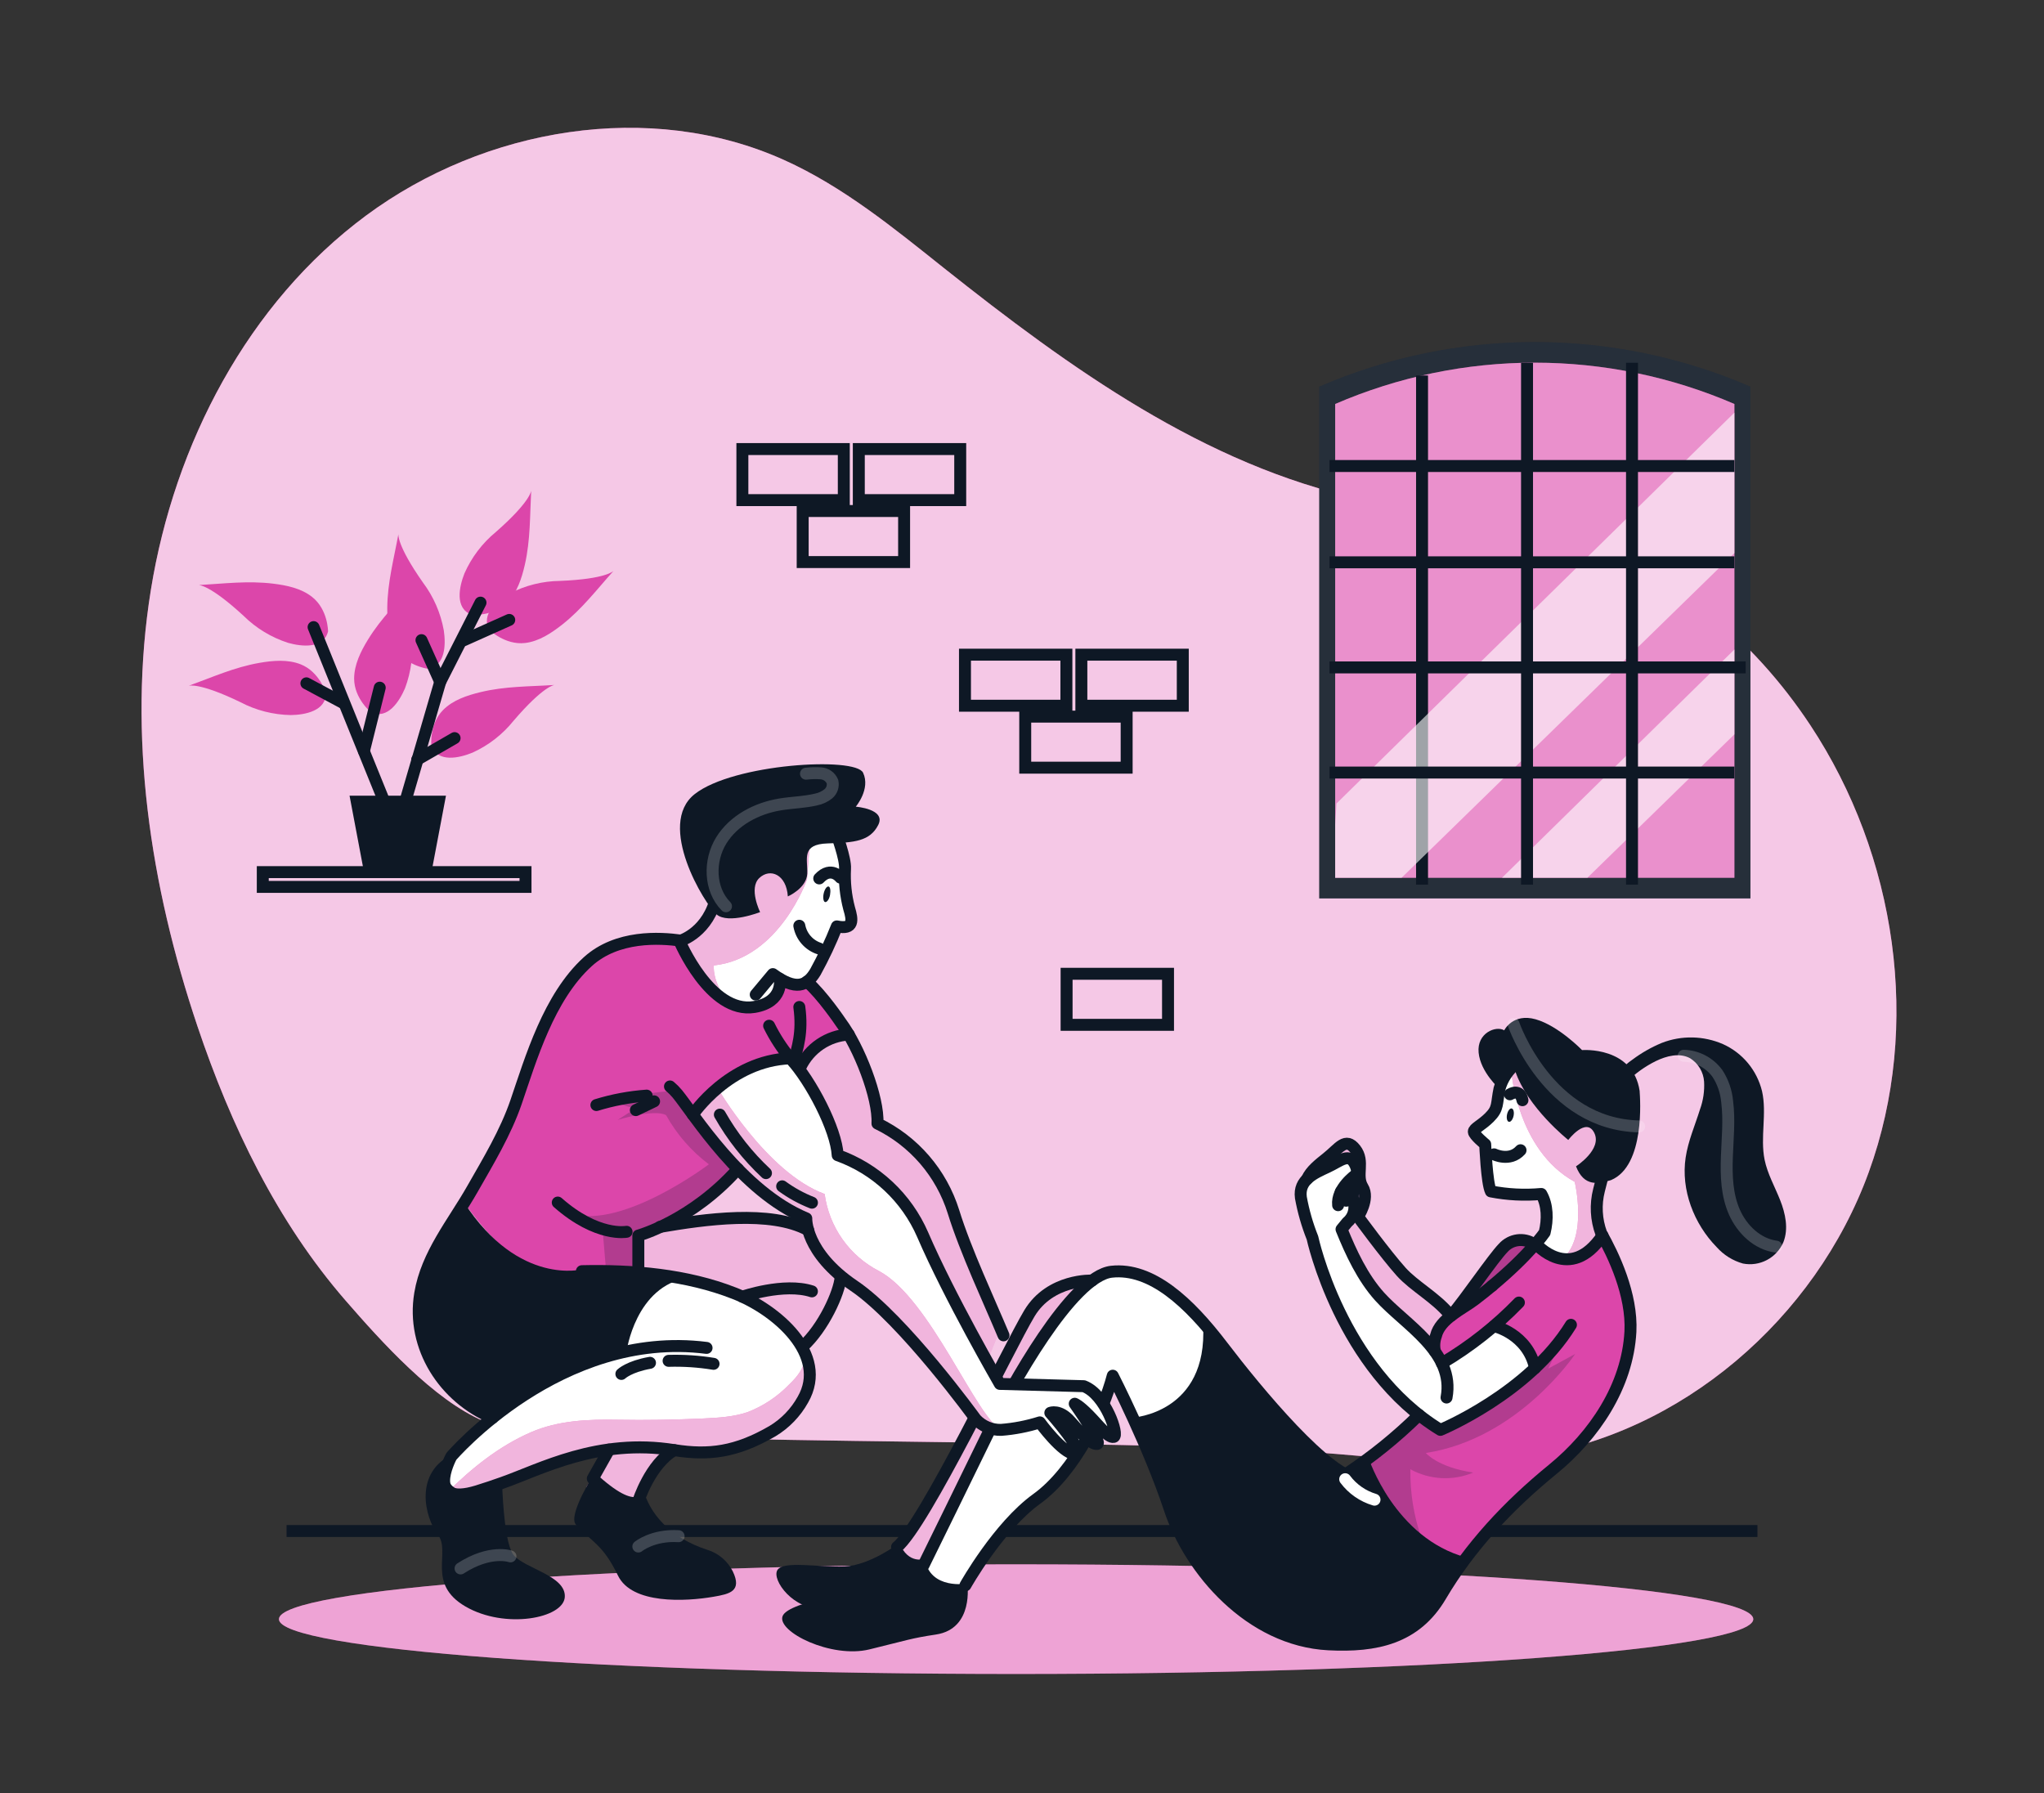 <svg width="171" height="150" viewBox="0 0 171 150" fill="none" xmlns="http://www.w3.org/2000/svg">
<rect x="0" y="0" width="171" height="150" fill="#333333" stroke="none"/>
<path d="M28.926 108.819C23.174 102.205 19.306 94.146 16.508 85.822C12.575 74.115 10.653 61.531 12.623 49.341C14.593 37.15 20.722 25.364 30.633 18.027C40.544 10.691 54.378 8.32 65.613 13.393C70.52 15.606 74.748 19.062 78.951 22.412C89.481 30.776 100.777 38.928 113.91 41.771C119.724 43.031 125.764 43.213 131.437 44.991C139.69 47.57 146.697 53.461 151.462 60.685C158.644 71.56 160.791 85.819 156.338 98.067C151.886 110.316 140.637 120.043 127.751 121.859C122.46 122.606 117.084 122.085 111.759 121.633C94.266 120.143 45.773 121.14 40.472 118.893C36.29 117.135 31.874 112.21 28.926 108.819Z" fill="#DC46AA"/>
<path opacity="0.7" d="M28.926 108.819C23.174 102.205 19.306 94.146 16.508 85.822C12.575 74.115 10.653 61.531 12.623 49.341C14.593 37.15 20.722 25.364 30.633 18.027C40.544 10.691 54.378 8.32 65.613 13.393C70.52 15.606 74.748 19.062 78.951 22.412C89.481 30.776 100.777 38.928 113.91 41.771C119.724 43.031 125.764 43.213 131.437 44.991C139.69 47.57 146.697 53.461 151.462 60.685C158.644 71.56 160.791 85.819 156.338 98.067C151.886 110.316 140.637 120.043 127.751 121.859C122.46 122.606 117.084 122.085 111.759 121.633C94.266 120.143 45.773 121.14 40.472 118.893C36.29 117.135 31.874 112.21 28.926 108.819Z" fill="white"/>
<path d="M23.974 128.083H147.026" stroke="#0E1825" stroke-miterlimit="10"/>
<path d="M146.441 32.348V75.163H110.363V32.348C116.059 29.885 122.198 28.615 128.402 28.615C134.606 28.615 140.745 29.885 146.441 32.348Z" fill="#0E1825"/>
<path opacity="0.1" d="M146.441 32.348V75.163H110.363V32.348C116.059 29.885 122.198 28.615 128.402 28.615C134.606 28.615 140.745 29.885 146.441 32.348Z" fill="white"/>
<path d="M145.1 33.797V73.433H111.701V33.797C116.974 31.517 122.657 30.341 128.4 30.341C134.144 30.341 139.827 31.517 145.1 33.797Z" fill="#DC46AA"/>
<path opacity="0.4" d="M145.1 33.797V73.433H111.701V33.797C116.974 31.517 122.657 30.341 128.4 30.341C134.144 30.341 139.827 31.517 145.1 33.797Z" fill="white"/>
<path d="M118.968 31.413V74.009" stroke="#0E1825" stroke-miterlimit="10"/>
<g opacity="0.6">
<path d="M145.1 54.335V61.435L132.802 73.433H125.658L145.1 54.335Z" fill="white"/>
<path d="M145.1 34.52V46.268L117.258 73.433H111.701V68.994L111.81 67.22L145.1 34.52Z" fill="white"/>
</g>
<path d="M127.751 30.348V74.009" stroke="#0E1825" stroke-miterlimit="10"/>
<path d="M136.533 30.348V74.009" stroke="#0E1825" stroke-miterlimit="10"/>
<path d="M111.225 38.986H145.1" stroke="#0E1825" stroke-miterlimit="10"/>
<path d="M111.225 47.042H145.1" stroke="#0E1825" stroke-miterlimit="10"/>
<path d="M111.225 55.835H146.041" stroke="#0E1825" stroke-miterlimit="10"/>
<path d="M111.225 64.631H145.1" stroke="#0E1825" stroke-miterlimit="10"/>
<path d="M27.261 57.952C27.261 57.952 26.724 56.205 25.164 55.581C24.073 55.146 22.825 55.259 21.7 55.455C19.6 55.821 17.774 56.653 15.783 57.373C15.783 57.373 16.631 57.058 20.113 58.743C21.415 59.428 22.859 59.797 24.33 59.822C25.513 59.808 27.316 59.472 27.261 57.952Z" fill="#DC46AA"/>
<path d="M27.445 52.824C27.445 52.824 27.445 51.002 26.122 49.95C25.209 49.217 23.974 48.964 22.842 48.827C20.725 48.57 18.738 48.827 16.625 48.947C16.625 48.947 17.531 48.892 20.387 51.529C21.435 52.562 22.71 53.334 24.111 53.783C25.24 54.098 27.066 54.3 27.445 52.824Z" fill="#DC46AA"/>
<path d="M31.05 59.602C31.05 59.602 29.631 58.462 29.627 56.773C29.627 55.602 30.188 54.482 30.787 53.506C31.902 51.687 33.348 50.293 34.744 48.71C34.744 48.71 34.142 49.395 34.432 53.256C34.59 54.721 34.401 56.203 33.882 57.582C33.42 58.66 32.446 60.216 31.05 59.602Z" fill="#DC46AA"/>
<path d="M36.088 62.408C36.088 62.408 35.886 60.596 37.073 59.394C37.894 58.565 39.087 58.171 40.199 57.904C42.251 57.404 44.279 57.441 46.385 57.304C46.385 57.304 45.483 57.356 42.965 60.298C42.043 61.447 40.863 62.363 39.522 62.969C38.427 63.415 36.638 63.826 36.088 62.408Z" fill="#DC46AA"/>
<path d="M35.756 55.941C35.756 55.941 33.95 55.691 33.082 54.249C32.48 53.245 32.398 51.988 32.398 50.844C32.422 48.71 32.948 46.768 33.331 44.679C33.331 44.679 33.16 45.566 35.383 48.734C36.269 49.912 36.866 51.281 37.127 52.732C37.305 53.92 37.278 55.749 35.756 55.941Z" fill="#DC46AA"/>
<path d="M40.951 52.701C40.951 52.701 42.251 53.985 43.923 53.793C45.086 53.66 46.132 52.961 47.032 52.255C48.704 50.937 49.918 49.33 51.331 47.758C51.331 47.758 50.732 48.443 46.861 48.597C45.388 48.613 43.94 48.975 42.634 49.656C41.611 50.228 40.181 51.382 40.951 52.701Z" fill="#DC46AA"/>
<path d="M39.45 51.427C39.45 51.427 41.262 51.608 42.442 50.399C43.27 49.567 43.649 48.368 43.906 47.251C44.381 45.172 44.327 43.162 44.439 41.048C44.439 41.048 44.398 41.953 41.481 44.508C40.345 45.444 39.445 46.633 38.851 47.981C38.417 49.091 38.027 50.889 39.45 51.427Z" fill="#DC46AA"/>
<path d="M32.976 69.104L29.846 61.387L26.235 52.464" stroke="#0E1825" stroke-linecap="round" stroke-linejoin="round"/>
<path d="M33.697 67.775L36.827 57.047L40.199 50.416" stroke="#0E1825" stroke-linecap="round" stroke-linejoin="round"/>
<path d="M34.901 63.555L38.03 61.75" stroke="#0E1825" stroke-linecap="round" stroke-linejoin="round"/>
<path d="M36.827 57.047L35.26 53.554" stroke="#0E1825" stroke-linecap="round" stroke-linejoin="round"/>
<path d="M38.783 53.571L42.603 51.862" stroke="#0E1825" stroke-linecap="round" stroke-linejoin="round"/>
<path d="M30.445 62.833L31.768 57.53" stroke="#0E1825" stroke-linecap="round" stroke-linejoin="round"/>
<path d="M28.69 58.801L25.633 57.167" stroke="#0E1825" stroke-linecap="round" stroke-linejoin="round"/>
<path d="M36.098 72.961H30.452L29.244 66.569H37.309L36.098 72.961Z" fill="#0E1825"/>
<path d="M43.964 72.961H21.984V74.197H43.964V72.961Z" stroke="#0E1825" stroke-miterlimit="10"/>
<path d="M85.007 140.043C119.069 140.043 146.68 137.99 146.68 135.457C146.68 132.924 119.069 130.871 85.007 130.871C50.947 130.871 23.335 132.924 23.335 135.457C23.335 137.99 50.947 140.043 85.007 140.043Z" fill="#DC46AA"/>
<path opacity="0.5" d="M85.007 140.043C119.069 140.043 146.68 137.99 146.68 135.457C146.68 132.924 119.069 130.871 85.007 130.871C50.947 130.871 23.335 132.924 23.335 135.457C23.335 137.99 50.947 140.043 85.007 140.043Z" fill="white"/>
<path d="M89.214 54.77H80.729V59.041H89.214V54.77Z" stroke="#0E1825" stroke-miterlimit="10"/>
<path d="M97.716 81.466H89.231V85.737H97.716V81.466Z" stroke="#0E1825" stroke-miterlimit="10"/>
<path d="M98.951 54.77H90.466V59.041H98.951V54.77Z" stroke="#0E1825" stroke-miterlimit="10"/>
<path d="M94.255 59.952H85.77V64.223H94.255V59.952Z" stroke="#0E1825" stroke-miterlimit="10"/>
<path d="M70.592 37.568H62.107V41.84H70.592V37.568Z" stroke="#0E1825" stroke-miterlimit="10"/>
<path d="M80.332 37.568H71.847V41.84H80.332V37.568Z" stroke="#0E1825" stroke-miterlimit="10"/>
<path d="M75.637 42.751H67.152V47.022H75.637V42.751Z" stroke="#0E1825" stroke-miterlimit="10"/>
<path d="M94.905 118.876C94.594 118.876 93.092 115.091 93.092 115.091C93.092 115.091 91.071 120.732 89.495 122.561C87.918 124.39 84.604 127.206 83.68 128.415C82.757 129.624 79.843 133.988 79.843 133.988L73.756 130.035C73.756 130.035 75.158 130.446 78.342 124.555C81.526 118.663 85.182 110.614 86.444 109.422C86.444 109.422 88.971 106.631 91.266 107.23C91.266 107.23 92.463 105.634 95.541 106.737C98.619 107.84 101.735 112.125 101.735 112.125C101.735 112.125 103.068 118.773 94.905 118.876Z" fill="white"/>
<path d="M119.98 112.727C119.98 112.727 120.1 110.734 121.28 110.158C120.588 109.215 119.769 108.372 118.845 107.655C117.344 106.6 114.768 103.452 113.609 101.787C113.609 101.787 114.293 100.808 114.194 100.164C114 99.334 113.857 98.493 113.766 97.646C113.677 96.369 113.099 95.481 112.634 95.68C112.169 95.879 110.08 97.509 109.577 98.239C109.577 98.239 108.469 99.129 108.951 100.839C109.433 102.548 110.114 104.853 110.435 105.774C110.757 106.696 111.991 110.706 113.554 112.717C115.117 114.728 118.79 118.934 120.504 119.622C120.504 119.622 126.318 116.475 128.421 114.45C128.421 114.45 128.062 111.902 125.001 110.943L120.64 114.049L119.98 112.727Z" fill="white"/>
<path d="M74.792 129.401C74.792 129.401 73.947 132.2 77.528 130.429L81.912 121.475L86.293 113.361C86.293 113.361 89.813 108.374 91.256 107.227C91.256 107.227 87.915 107.079 85.661 110.48L80.435 120.701C80.435 120.701 76.28 128.884 74.727 129.607" fill="#DC46AA"/>
<path opacity="0.6" d="M74.792 129.401C74.792 129.401 73.947 132.2 77.528 130.429L81.912 121.475L86.293 113.361C86.293 113.361 89.813 108.374 91.256 107.227C91.256 107.227 87.915 107.079 85.661 110.48L80.435 120.701C80.435 120.701 76.28 128.884 74.727 129.607" fill="white"/>
<path d="M134.574 104.462C134.488 104.188 133.387 102.75 133.571 101.164C133.756 99.578 134.939 95.598 134.939 95.598L126.978 89.213C126.978 89.213 125.353 89.556 125.182 92.875C124.514 93.442 123.881 94.049 123.288 94.694C123.326 94.896 123.417 95.085 123.552 95.242C123.686 95.398 123.859 95.516 124.054 95.584C124.054 95.584 124.327 99.236 124.714 99.695C124.714 99.695 127.706 100.061 128.934 99.91C128.934 99.91 129.905 100.89 129.108 103.445L128.082 104.507C128.082 104.507 130.394 106.798 131.67 106.13C132.946 105.463 134.574 104.462 134.574 104.462Z" fill="white"/>
<path d="M126.424 89.515C126.424 89.515 126.882 96.201 131.742 98.873C131.742 98.873 132.846 103.476 130.743 105.291C130.743 105.291 131.284 106.829 132.672 106.319C134.061 105.809 134.409 104.038 134.409 104.038C134.409 104.038 132.792 100.914 134.194 98.294C135.596 95.673 134.625 92.128 134.625 92.128L130.47 89.881C130.47 89.881 128.366 87.371 126.424 89.515Z" fill="#DC46AA"/>
<path opacity="0.6" d="M126.424 89.515C126.424 89.515 126.882 96.201 131.742 98.873C131.742 98.873 132.846 103.476 130.743 105.291C130.743 105.291 131.284 106.829 132.672 106.319C134.061 105.809 134.409 104.038 134.409 104.038C134.409 104.038 132.792 100.914 134.194 98.294C135.596 95.673 134.625 92.128 134.625 92.128L130.47 89.881C130.47 89.881 128.366 87.371 126.424 89.515Z" fill="white"/>
<path d="M109.519 98.328C109.519 98.328 112.33 96.9 112.812 96.903C113.537 97.215 113.599 98.122 113.387 99.037C113.093 100.225 113.599 100.791 113.267 101.411C112.966 101.916 112.623 102.395 112.241 102.842L113.917 106.357C113.917 106.357 115.192 108.754 117.06 110.032C118.305 110.955 119.381 112.087 120.24 113.378C120.043 112.8 120.039 112.174 120.229 111.593C120.418 111.012 120.791 110.509 121.29 110.159C120.237 108.962 119.059 107.88 117.778 106.932C115.863 105.562 113.619 101.794 113.619 101.794C113.883 101.417 114.05 100.981 114.107 100.525C114.164 100.068 114.108 99.604 113.944 99.174C113.523 97.886 114.095 96.17 113.014 95.786C111.933 95.403 110.079 97.725 109.519 98.328Z" fill="#DC46AA"/>
<path opacity="0.6" d="M109.519 98.328C109.519 98.328 112.33 96.9 112.812 96.903C113.537 97.215 113.599 98.122 113.387 99.037C113.093 100.225 113.599 100.791 113.267 101.411C112.966 101.916 112.623 102.395 112.241 102.842L113.917 106.357C113.917 106.357 115.192 108.754 117.06 110.032C118.305 110.955 119.381 112.087 120.24 113.378C120.043 112.8 120.039 112.174 120.229 111.593C120.418 111.012 120.791 110.509 121.29 110.159C120.237 108.962 119.059 107.88 117.778 106.932C115.863 105.562 113.619 101.794 113.619 101.794C113.883 101.417 114.05 100.981 114.107 100.525C114.164 100.068 114.108 99.604 113.944 99.174C113.523 97.886 114.095 96.17 113.014 95.786C111.933 95.403 110.079 97.725 109.519 98.328Z" fill="white"/>
<path d="M113.965 122.232C113.965 122.232 117.675 119.876 118.708 118.365C119.264 118.841 119.865 119.26 120.504 119.615C120.504 119.615 125.668 116.968 128.421 114.443C128.421 114.443 127.094 111.217 125.001 110.936L120.64 114.043L120.042 113.049C120.042 113.049 120.114 111.32 120.976 110.433C121.837 109.545 124.122 106.487 124.122 106.487C124.122 106.487 126.386 102.887 127.884 103.856C127.884 103.856 129.495 105.055 131.003 105.35C132.188 105.103 133.257 104.466 134.04 103.541C134.04 103.541 135.271 105.288 136.171 108.833C137.07 112.378 135.124 117.012 133.722 118.807C132.32 120.602 130.213 122.397 127.908 124.647C125.603 126.897 122.415 130.669 122.415 130.669C122.415 130.669 115.777 128.089 113.965 122.232Z" fill="#DC46AA"/>
<path opacity="0.2" d="M130.849 111.693L129.526 114.495L131.776 113.275C131.776 113.275 127.06 120.366 119.286 121.554C119.286 121.554 120.24 122.739 123.25 123.195C122.409 123.547 121.499 123.705 120.588 123.657C119.678 123.609 118.79 123.356 117.99 122.917C117.963 124.878 118.277 126.829 118.917 128.682C118.917 128.682 115.463 125.195 114.491 121.975C114.491 121.975 117.751 119.852 118.705 118.365C119.281 118.813 119.881 119.23 120.5 119.615C120.5 119.615 128.66 115.642 130.849 111.693Z" fill="#0E1825"/>
<path opacity="0.2" d="M121.954 109.669C121.954 109.669 126.944 106.069 128.267 104.291C128.156 104.125 128.01 103.985 127.84 103.881C127.67 103.776 127.48 103.709 127.281 103.684C127.083 103.66 126.882 103.678 126.692 103.738C126.501 103.797 126.326 103.897 126.177 104.031C124.905 104.98 122.176 109.217 121.954 109.669Z" fill="#0E1825"/>
<path d="M126.321 91.549C126.321 91.549 127.159 91.005 127.368 92.043" stroke="#0E1825" stroke-linecap="round" stroke-linejoin="round"/>
<path d="M124.991 96.571C124.991 96.571 126.304 97.228 127.207 96.228" stroke="#0E1825" stroke-linecap="round" stroke-linejoin="round"/>
<path d="M126.625 93.351C126.56 93.659 126.383 93.885 126.232 93.851C126.082 93.817 126.013 93.543 126.078 93.235C126.143 92.926 126.318 92.7 126.468 92.734C126.619 92.769 126.69 93.043 126.625 93.351Z" fill="#0E1825"/>
<path d="M134.772 98.729C133.719 99.04 132.525 99.318 131.848 97.574C131.848 97.574 134.057 96.16 133.377 94.779C132.696 93.399 131.201 95.368 131.201 95.368C131.201 95.368 127.781 92.663 126.755 89.583C126.755 89.583 126.16 89.583 125.456 91.104C125.456 91.104 123.859 89.707 123.701 88.059C123.544 86.412 125.158 85.781 125.842 86.196C125.842 86.196 126.557 84.733 128.472 85.274C130.387 85.816 132.354 87.85 132.354 87.85C132.354 87.85 136.612 87.508 137.173 91.275C137.173 91.275 137.173 91.303 137.173 91.32C137.21 91.854 137.648 97.533 134.772 98.729Z" fill="#0E1825"/>
<path d="M80.767 132.628C80.767 132.628 83.527 127.706 86.741 125.39C89.956 123.075 92.319 118.071 93.092 115.091C93.092 115.091 96.133 121.033 97.85 126.209C99.566 131.384 104.59 137.224 111.14 137.563C115.093 137.766 118.428 137.07 120.521 133.522C122.966 129.381 126.195 125.949 129.902 122.924C133.359 120.102 136.154 115.985 136.4 111.409C136.561 108.305 134.977 104.983 133.961 103.188C133.533 102.032 133.466 100.773 133.77 99.578L134.201 97.896" stroke="#0E1825" stroke-linecap="round" stroke-linejoin="round"/>
<path d="M77.261 130.949C77.261 130.949 81.232 122.873 82.86 119.509C84.488 116.146 89.659 106.754 92.993 106.391C96.328 106.028 99.471 108.946 102.265 112.614C105.059 116.283 111.273 123.852 113.893 123.743" stroke="#0E1825" stroke-linecap="round" stroke-linejoin="round"/>
<path d="M91.362 107.131C91.362 107.131 87.867 106.97 86.122 109.871C84.378 112.772 77.319 127.579 75.045 129.425" stroke="#0E1825" stroke-linecap="round" stroke-linejoin="round"/>
<path d="M139.02 87.251C140.676 86.605 142.52 86.642 144.15 87.354C144.955 87.717 145.667 88.259 146.232 88.939C146.796 89.62 147.199 90.42 147.409 91.279C147.836 93.149 147.245 95.136 147.624 97.019C147.867 98.205 148.479 99.273 148.924 100.397C149.368 101.52 149.645 102.794 149.194 103.928C148.918 104.567 148.431 105.091 147.816 105.414C147.201 105.738 146.493 105.841 145.812 105.706C144.965 105.469 144.204 104.993 143.619 104.336C141.701 102.38 140.617 99.54 141.02 96.841C141.229 95.451 141.803 94.149 142.221 92.81C142.491 92.066 142.608 91.275 142.563 90.484C142.536 90.089 142.416 89.706 142.213 89.367C142.009 89.028 141.728 88.741 141.393 88.532C140.511 88.049 139.409 88.337 138.507 88.778C137.623 89.218 136.814 89.796 136.113 90.491C135.36 89.58 135.733 89.241 136.578 88.641C137.331 88.079 138.152 87.612 139.02 87.251Z" fill="#0E1825"/>
<path d="M124.83 107.566C127.983 104.945 129.225 103.113 129.225 103.113C129.491 102.027 129.478 100.818 128.944 99.886C127.534 100.015 126.113 99.942 124.724 99.671C124.382 98.986 124.252 95.732 124.252 95.732C124.252 95.732 123.305 94.954 123.298 94.68C123.291 94.406 123.93 94.153 124.601 93.488C125.381 92.714 125.179 92.365 125.446 91.091C125.683 90.242 126.185 89.492 126.879 88.95" stroke="#0E1825" stroke-linecap="round" stroke-linejoin="round"/>
<path d="M120.042 113.049C119.95 112.615 119.982 112.164 120.134 111.748C120.476 110.333 122.313 109.535 123.363 108.737C123.893 108.333 124.389 107.939 124.833 107.566" stroke="#0E1825" stroke-linecap="round" stroke-linejoin="round"/>
<path d="M112.559 123.349C114.769 121.896 116.831 120.229 118.715 118.372" stroke="#0E1825" stroke-linecap="round" stroke-linejoin="round"/>
<path d="M94.775 118.595C94.775 118.595 101.061 118.232 100.651 110.844C100.651 110.844 102.237 112.71 104.071 114.913C105.904 117.115 108.715 120.735 112.152 123.113L114.495 121.982C114.495 121.982 116.68 128.699 122.679 130.299C122.679 130.299 120.709 132.915 119.601 134.806C118.493 136.697 114.659 137.772 112.518 137.646C110.377 137.519 106.906 137.611 102.042 133.076C97.179 128.542 97.832 123.513 94.775 118.595Z" fill="#0E1825"/>
<path d="M77.364 130.408C77.364 130.408 76.136 132.032 74.361 132.546C72.586 133.059 65.944 133.916 65.469 135.21C64.994 136.505 69.528 138.769 72.733 137.988C75.938 137.207 76.232 137.053 78.294 136.745C81.512 136.262 80.924 132.48 80.924 132.48C80.924 132.48 77.805 133.042 77.364 130.408Z" fill="#0E1825"/>
<path d="M77.364 130.408C77.364 130.408 75.996 130.926 75.24 129.086C75.24 129.086 72.795 130.96 70.644 131.049C68.492 131.138 65.513 130.535 65.031 131.361C64.549 132.186 66.399 134.734 68.814 134.556C71.228 134.378 72.884 135.053 74.922 134.313C76.96 133.573 77.364 130.408 77.364 130.408Z" fill="#0E1825"/>
<path d="M120.627 114.05C122.991 112.651 125.157 110.943 127.07 108.97" stroke="#0E1825" stroke-linecap="round" stroke-linejoin="round"/>
<path d="M112.538 123.75C113.151 124.57 114.011 125.17 114.991 125.462" stroke="white" stroke-linecap="round" stroke-linejoin="round"/>
<path d="M121.017 116.916C121.738 113.087 117.549 110.84 115.418 108.467C113.992 106.881 113.024 104.802 112.231 102.842L112.703 102.267C112.953 102.062 113.138 101.788 113.235 101.478C113.331 101.169 113.335 100.838 113.246 100.527C112.904 99.499 113.91 98.629 113.4 97.489C112.891 96.348 112.169 97.115 111.064 97.629C109.96 98.143 108.626 98.698 108.831 100.188C109.04 101.34 109.364 102.468 109.799 103.555C109.799 103.555 112.149 114.515 120.504 119.622C120.504 119.622 127.891 116.581 131.424 110.833" stroke="#0E1825" stroke-linecap="round" stroke-linejoin="round"/>
<path d="M109.351 98.636C109.659 97.934 110.377 97.386 111.01 96.879C112.036 96.067 112.566 95.091 113.383 96.136C114.201 97.18 113.383 98.324 113.995 99.311C114.608 100.297 113.609 101.787 113.609 101.787C113.609 101.787 115.931 104.959 117.224 106.398C118.294 107.59 120.107 108.552 121.249 109.939" stroke="#0E1825" stroke-linecap="round" stroke-linejoin="round"/>
<path d="M128.277 104.048C127.886 103.798 127.418 103.695 126.958 103.758C126.498 103.821 126.074 104.045 125.764 104.39C124.881 105.302 122.604 108.679 121.413 110.066" stroke="#0E1825" stroke-linecap="round" stroke-linejoin="round"/>
<path d="M128.421 114.45C127.799 111.577 125.001 110.943 125.001 110.943" stroke="#0E1825" stroke-linecap="round" stroke-linejoin="round"/>
<path d="M134.064 103.366C131.328 107.384 128.486 104.051 128.486 104.051" stroke="#0E1825" stroke-linecap="round" stroke-linejoin="round"/>
<path opacity="0.2" d="M140.859 88.323C141.411 88.339 141.951 88.481 142.439 88.737C142.927 88.993 143.351 89.358 143.678 89.803C144.137 90.508 144.417 91.316 144.492 92.156C144.69 93.704 144.522 95.266 144.468 96.821C144.413 98.376 144.468 99.979 145.104 101.414C145.74 102.849 147.022 104.089 148.602 104.295" stroke="white" stroke-linecap="round" stroke-linejoin="round"/>
<path opacity="0.2" d="M126.622 85.672C126.622 85.672 129.495 94.07 137.132 94.235" stroke="white" stroke-linecap="round" stroke-linejoin="round"/>
<path d="M113.424 98.287C113.424 98.287 111.8 99.424 111.947 100.825" stroke="#0E1825" stroke-linecap="round" stroke-linejoin="round"/>
<path d="M112.176 99.695C112.344 99.935 112.493 100.188 112.621 100.452" stroke="#0E1825" stroke-linecap="round" stroke-linejoin="round"/>
<path d="M37.329 121.955C37.329 121.955 36.255 124.164 38.123 124.921C39.99 125.678 42.004 124.072 42.004 124.072C42.004 124.072 47.935 121.818 50.797 121.273L49.59 124.414L52.415 125.589L53.725 125.041C53.725 125.041 54.788 121.975 56.953 121.273C58.787 121.609 60.678 121.443 62.425 120.794C65.476 119.715 67.107 117.475 67.606 116.039C68.106 114.604 67.162 112.854 67.162 112.854C67.162 112.854 69.31 109.956 69.71 108.884C70.11 107.812 70.322 107.076 70.322 107.076C70.971 107.383 71.597 107.736 72.196 108.131C72.648 108.497 76.984 112.868 77.781 113.837C78.578 114.806 80.879 118.393 81.851 118.934C82.822 119.475 84.365 119.766 86.981 118.982C86.981 118.982 89.146 121.756 89.929 121.647C90.712 121.537 87.86 118.184 87.86 118.184C87.86 118.184 89.088 118.396 89.532 118.896C89.977 119.396 91.17 120.852 91.776 120.787C92.381 120.722 89.912 117.437 89.912 117.437C89.912 117.437 91.157 118.536 91.882 119.252C92.255 119.643 92.693 119.967 93.174 120.211C93.129 119.397 92.903 118.603 92.514 117.886C92.125 117.169 91.582 116.548 90.924 116.067L83.646 115.759L82.22 113.224L83.297 110.843L80.76 104.336C80.76 104.336 79.563 96.458 73.407 93.974C73.407 93.974 72.678 87.559 70.329 85.504C67.979 83.449 57.555 92.854 57.555 92.854C57.555 92.854 59.412 95.218 60.209 96.118C61.006 97.019 64.966 100.914 67.439 101.911L67.6 102.897C63.601 101.789 59.39 101.687 55.342 102.599C48.728 104.137 51.539 104.781 51.539 104.781L41.194 118.602C41.194 118.602 38.304 121.064 37.329 121.955Z" fill="white"/>
<path d="M59.693 75.817C59.693 75.817 58.803 78.006 56.83 78.688C56.83 78.688 58.79 83.048 61.044 83.904C63.297 84.761 65.147 83.856 65.343 81.945C65.343 81.945 66.882 82.753 67.911 81.74C68.94 80.726 70.004 77.503 70.004 77.503C70.004 77.503 70.944 77.886 71.225 77.448C71.505 77.009 70.883 75.872 70.794 74.817C70.705 73.762 70.469 69.738 69.682 69.107C68.896 68.477 62.463 72.995 62.463 72.995L59.693 75.817Z" fill="white"/>
<path d="M59.949 90.895C59.949 90.895 64.118 98.109 68.988 99.89C69.173 101.253 69.684 102.552 70.478 103.675C71.271 104.798 72.324 105.712 73.547 106.339C77.819 108.624 81.697 118.632 83.752 119.609C83.752 119.609 82.805 119.951 81.075 117.964C79.344 115.978 76.081 111.114 73.209 109.09C70.336 107.065 68.373 105.322 67.456 101.928C67.456 101.928 61.279 98.92 57.418 92.505L59.949 90.895Z" fill="#DC46AA"/>
<path opacity="0.6" d="M59.949 90.895C59.949 90.895 64.118 98.109 68.988 99.89C69.173 101.253 69.684 102.552 70.478 103.675C71.271 104.798 72.324 105.712 73.547 106.339C77.819 108.624 81.697 118.632 83.752 119.609C83.752 119.609 82.805 119.951 81.075 117.964C79.344 115.978 76.081 111.114 73.209 109.09C70.336 107.065 68.373 105.322 67.456 101.928C67.456 101.928 61.279 98.92 57.418 92.505L59.949 90.895Z" fill="white"/>
<path d="M37.418 124.852C39.47 122.814 41.792 120.951 44.457 119.804C46.721 118.831 49.214 118.732 51.639 118.776C54.063 118.821 56.427 118.776 58.821 118.67C60.086 118.608 61.372 118.543 62.583 118.122C63.889 117.61 65.069 116.82 66.04 115.807C66.724 115.156 67.357 114.358 67.347 113.426C67.347 113.426 68.588 116.707 65.1 119.403C61.611 122.099 58.314 121.4 56.957 121.263C55.599 121.126 50.575 120.948 46.163 122.475C43.563 123.368 41.015 124.404 38.53 125.579L37.418 124.852Z" fill="#DC46AA"/>
<path opacity="0.6" d="M37.418 124.852C39.47 122.814 41.792 120.951 44.457 119.804C46.721 118.831 49.214 118.732 51.639 118.776C54.063 118.821 56.427 118.776 58.821 118.67C60.086 118.608 61.372 118.543 62.583 118.122C63.889 117.61 65.069 116.82 66.04 115.807C66.724 115.156 67.357 114.358 67.347 113.426C67.347 113.426 68.588 116.707 65.1 119.403C61.611 122.099 58.314 121.4 56.957 121.263C55.599 121.126 50.575 120.948 46.163 122.475C43.563 123.368 41.015 124.404 38.53 125.579L37.418 124.852Z" fill="white"/>
<path d="M53.403 103.366L53.526 106.449C53.526 106.449 61.242 107.476 63.475 109.189C64.789 110.196 65.989 111.345 67.052 112.614C67.052 112.614 68.66 111.001 69.19 109.925C69.632 108.913 70.013 107.874 70.329 106.815C70.329 106.815 68.314 104.62 67.613 102.88C67.613 102.88 63.133 100.825 55.746 102.366L53.403 103.366Z" fill="#DC46AA"/>
<path opacity="0.6" d="M53.403 103.366L53.526 106.449C53.526 106.449 61.242 107.476 63.475 109.189C64.789 110.196 65.989 111.345 67.052 112.614C67.052 112.614 68.66 111.001 69.19 109.925C69.632 108.913 70.013 107.874 70.329 106.815C70.329 106.815 68.314 104.62 67.613 102.88C67.613 102.88 63.133 100.825 55.746 102.366L53.403 103.366Z" fill="white"/>
<path d="M51.03 121.273C51.03 121.273 54.621 120.893 56.108 121.273C56.108 121.273 53.506 124.013 53.403 125.914C53.301 127.815 50.483 126.795 50.483 126.795L49.06 124.397L51.03 121.273Z" fill="#DC46AA"/>
<path opacity="0.6" d="M51.03 121.273C51.03 121.273 54.621 120.893 56.108 121.273C56.108 121.273 53.506 124.013 53.403 125.914C53.301 127.815 50.483 126.795 50.483 126.795L49.06 124.397L51.03 121.273Z" fill="white"/>
<path d="M70.921 86.549C70.921 86.549 73.475 91.251 73.407 93.991C73.407 93.991 77.169 95.796 78.961 99.246C80.753 102.695 82.408 109.734 83.571 111.436L82.627 113.792C82.627 113.792 79.491 108.151 78.865 106.85C78.239 105.548 76.167 98.382 70.086 96.629C70.086 96.629 68.94 91.104 66.974 89.58C66.967 89.58 67.822 86.525 70.921 86.549Z" fill="#DC46AA"/>
<path opacity="0.6" d="M71.102 86.747C71.102 86.747 73.653 91.447 73.588 94.187C73.588 94.187 77.35 95.995 79.139 99.444C80.927 102.894 82.511 109.504 83.674 111.203L82.593 113.899C82.593 113.899 79.672 108.346 79.04 107.048C78.407 105.75 76.341 98.581 70.26 96.828C70.26 96.828 69.111 91.303 67.145 89.782C67.145 89.778 68 86.72 71.102 86.747Z" fill="white"/>
<path d="M67.511 73.574C67.511 73.574 65.24 80.171 59.72 80.767C59.72 80.767 59.529 82.068 60.927 83.877C60.927 83.877 58.533 82.507 56.922 78.876C56.922 78.876 59.843 76.68 59.836 75.403C59.829 74.125 63.619 71.635 63.619 71.635L67.822 69.635" fill="#DC46AA"/>
<path opacity="0.6" d="M67.511 73.574C67.511 73.574 65.24 80.171 59.72 80.767C59.72 80.767 59.529 82.068 60.927 83.877C60.927 83.877 58.533 82.507 56.922 78.876C56.922 78.876 59.843 76.68 59.836 75.403C59.829 74.125 63.619 71.635 63.619 71.635L67.822 69.635" fill="white"/>
<path d="M38.841 100.616C38.841 100.616 42.165 94.961 42.777 93.248C43.389 91.536 45.934 83.637 47.986 81.716C50.038 79.794 51.406 78.4 56.83 78.688C56.83 78.688 58.882 83.435 61.41 84.017C64.197 84.418 65.257 83.658 65.343 81.945C65.654 82.205 66.038 82.361 66.442 82.392C66.846 82.423 67.249 82.326 67.596 82.116C67.596 82.116 70.12 85.079 70.921 86.549C70.921 86.549 67.918 87.144 66.895 89.268L66.122 88.645C66.122 88.645 61.334 88.539 58.01 93.176C58.01 93.176 60.777 96.865 61.731 97.793C61.731 97.793 56.126 102.979 53.403 103.366L53.325 106.449C53.325 106.449 46.17 111.148 38.841 100.616Z" fill="#DC46AA"/>
<path opacity="0.2" d="M56.43 91.251C56.43 91.251 52.706 91.508 51.023 92.138L53.136 92.752L51.673 93.69C51.673 93.69 54.751 92.741 55.725 93.296C56.619 94.901 57.837 96.301 59.303 97.406C59.303 97.406 52.121 102.842 47.815 101.537C48.647 102.063 49.517 102.527 50.418 102.924L50.708 106.35L53.403 106.87V103.366C53.403 103.366 59.296 100.777 61.731 97.793C61.731 97.793 57.798 93.601 56.43 91.251Z" fill="#0E1825"/>
<path d="M68.906 74.759C68.831 75.102 68.886 75.444 69.033 75.468C69.18 75.492 69.375 75.235 69.44 74.872C69.505 74.509 69.46 74.187 69.313 74.163C69.166 74.139 68.985 74.399 68.906 74.759Z" fill="#0E1825"/>
<path d="M70.305 73.423C70.305 73.423 69.535 72.42 68.537 73.488" stroke="#0E1825" stroke-linecap="round" stroke-linejoin="round"/>
<path d="M69.956 69.707C69.956 69.707 70.756 71.834 70.695 72.68C70.637 73.795 70.753 74.912 71.037 75.992C71.334 76.975 71.457 77.797 70.011 77.502C69.493 78.813 68.892 80.088 68.212 81.322C67.49 82.507 66.581 82.887 64.655 81.493L63.225 83.206" stroke="#0E1825" stroke-linecap="round" stroke-linejoin="round"/>
<path d="M65.91 74.995C65.91 74.995 67.487 74.31 67.535 73.081C67.583 71.851 66.998 70.628 69.245 70.56C71.492 70.491 72.774 70.375 73.468 69.025C74.163 67.676 71.594 67.487 71.594 67.487C71.594 67.487 72.846 66.011 72.206 64.648C71.567 63.285 61.355 63.881 58.116 66.436C54.877 68.991 58.954 75.663 59.949 76.502C60.944 77.342 63.591 76.307 63.591 76.307C63.591 76.307 62.61 74.317 63.523 73.454C64.436 72.591 65.794 73.163 65.91 74.995Z" fill="#0E1825"/>
<path d="M66.871 77.448C66.951 77.887 67.147 78.296 67.441 78.632C67.734 78.968 68.113 79.218 68.537 79.356" stroke="#0E1825" stroke-linecap="round" stroke-linejoin="round"/>
<path d="M66.403 88.857C66.704 87.665 67.169 86.436 66.871 84.243" stroke="#0E1825" stroke-linecap="round" stroke-linejoin="round"/>
<path d="M53.403 106.339V103.366C53.403 103.366 57.87 102.137 61.731 97.793" stroke="#0E1825" stroke-linecap="round" stroke-linejoin="round"/>
<path d="M56.957 78.688C55.202 78.445 51.628 78.225 49.173 80.455C45.9 83.425 44.402 88.611 43.174 92.197C42.295 94.759 40.845 97.153 39.511 99.492C37.9 102.318 35.705 104.925 35.154 108.223C34.395 112.744 37.206 116.951 41.208 118.619" stroke="#0E1825" stroke-linecap="round" stroke-linejoin="round"/>
<path d="M59.111 112.765C46.854 111.203 37.757 121.845 37.757 121.845C37.623 122.102 35.568 126.082 39.908 124.76C40.671 124.527 41.358 124.287 42.011 124.058C45.216 122.934 50.024 120.29 56.416 121.318C59.306 121.773 61.591 121.489 64.624 119.728C65.688 119.088 66.565 118.18 67.169 117.094C69.344 113.327 64.956 109.559 61.416 108.189C57.432 106.627 52.928 106.247 48.68 106.346" stroke="#0E1825" stroke-linecap="round" stroke-linejoin="round"/>
<path d="M55.934 113.847C57.193 113.81 58.453 113.894 59.696 114.097" stroke="#0E1825" stroke-linecap="round" stroke-linejoin="round"/>
<path d="M51.984 114.943C51.984 114.943 52.623 114.323 54.378 114.012" stroke="#0E1825" stroke-linecap="round" stroke-linejoin="round"/>
<path d="M47.251 133.607C47.138 135.395 42.251 136.32 38.947 134.402C35.643 132.484 37.753 129.84 36.632 128.384C35.565 127.014 34.532 123.15 37.965 121.612C37.829 121.869 36.102 125.038 39.901 124.774C40.695 124.719 41.351 124.301 42.004 124.072C42.059 125.668 42.264 129.237 42.976 130.103C43.903 131.227 47.364 131.823 47.251 133.607Z" fill="#0E1825"/>
<path d="M67.169 112.642C68.879 111.09 70.223 108.158 70.329 106.843" stroke="#0E1825" stroke-linecap="round" stroke-linejoin="round"/>
<path d="M55.209 102.64C58.95 102 64.464 101.212 67.613 102.914" stroke="#0E1825" stroke-linecap="round" stroke-linejoin="round"/>
<path d="M62.111 108.48C62.111 108.48 65.585 107.274 67.925 108.035" stroke="#0E1825" stroke-linecap="round" stroke-linejoin="round"/>
<path d="M64.344 85.812C64.827 86.792 65.424 87.712 66.122 88.552C67.863 90.446 69.963 94.488 70.079 96.643C71.655 97.205 73.099 98.085 74.322 99.229C75.545 100.372 76.521 101.755 77.189 103.291C79.433 108.501 83.646 115.776 83.646 115.776C83.646 115.776 87.374 115.882 90.668 115.968C92.497 116.653 93.633 120.109 93.174 120.211C92.716 120.314 91.899 119.222 91.071 118.382C90.243 117.543 89.912 117.437 89.912 117.437C89.912 117.437 92.261 120.746 91.786 120.801C91.311 120.855 90.449 119.944 89.542 118.91C88.636 117.875 87.87 118.197 87.87 118.197C87.87 118.197 91.006 121.729 89.939 121.66C88.872 121.592 86.991 118.995 86.991 118.995C85.939 119.327 84.852 119.538 83.752 119.622C83.356 119.633 82.962 119.558 82.596 119.404C82.23 119.25 81.902 119.019 81.632 118.728C81.632 118.728 75.582 110.371 71.451 107.576C67.319 104.781 67.453 101.928 67.453 101.928C62.022 99.684 57.996 93.125 56.663 91.508C56.477 91.285 56.272 91.079 56.05 90.892" stroke="#0E1825" stroke-linecap="round" stroke-linejoin="round"/>
<path d="M83.954 111.713C82.812 108.973 80.773 104.64 79.765 101.366C79.264 99.767 78.442 98.287 77.349 97.019C76.255 95.751 74.914 94.72 73.407 93.992C73.523 91.834 71.868 87.59 70.329 85.521C70.329 85.521 68.79 83.23 67.507 82.116" stroke="#0E1825" stroke-linecap="round" stroke-linejoin="round"/>
<path d="M56.957 78.688C56.957 78.688 59.286 77.986 59.949 74.92" stroke="#0E1825" stroke-linecap="round" stroke-linejoin="round"/>
<path d="M52.418 113.06C52.418 113.06 53.15 107.579 57.569 106.894L48.783 106.178C48.783 106.178 43.434 107.665 38.841 100.623C38.841 100.623 34.648 106.356 35.031 110.254C35.414 114.152 38.13 117.41 41.208 118.626C41.208 118.619 47.237 113.481 52.418 113.06Z" fill="#0E1825"/>
<path d="M54.101 91.659C52.673 91.76 51.262 92.024 49.894 92.447" stroke="#0E1825" stroke-linecap="round" stroke-linejoin="round"/>
<path d="M54.72 92.138L53.195 92.871" stroke="#0E1825" stroke-linecap="round" stroke-linejoin="round"/>
<path d="M57.959 93.248C57.959 93.248 60.989 88.727 66.122 88.539" stroke="#0E1825" stroke-linecap="round" stroke-linejoin="round"/>
<path d="M52.418 103.051C52.418 103.051 49.976 103.527 46.662 100.605" stroke="#0E1825" stroke-linecap="round" stroke-linejoin="round"/>
<path d="M49.761 123.191C49.761 123.191 47.47 126.757 48.178 127.545C49.545 129.052 50.428 129.179 51.703 131.819C52.866 134.217 57.329 133.994 59.71 133.58C61.04 133.35 62.104 133.124 61.303 131.456C61.088 131.027 60.788 130.645 60.421 130.336C60.054 130.026 59.629 129.794 59.169 129.655C55.989 128.627 54.316 126.555 53.807 124.572C53.807 124.572 53.626 126.781 49.761 123.191Z" fill="#0E1825"/>
<path opacity="0.2" d="M60.736 75.817C59.337 74.406 59.296 71.995 60.343 70.306C61.389 68.618 63.311 67.618 65.271 67.296C66.266 67.131 67.292 67.121 68.273 66.885C68.649 66.812 69.001 66.648 69.299 66.408C69.446 66.286 69.556 66.125 69.617 65.943C69.677 65.762 69.686 65.567 69.641 65.381C69.559 65.189 69.426 65.024 69.257 64.903C69.087 64.783 68.888 64.711 68.68 64.696C68.263 64.667 67.844 64.677 67.429 64.727" stroke="white" stroke-linecap="round" stroke-linejoin="round"/>
<path d="M65.435 99.246C66.204 99.807 67.042 100.268 67.928 100.616" stroke="#0E1825" stroke-linecap="round" stroke-linejoin="round"/>
<path d="M60.223 93.248C61.254 95.066 62.554 96.716 64.081 98.143" stroke="#0E1825" stroke-linecap="round" stroke-linejoin="round"/>
<path d="M66.967 89.268C67.337 88.494 67.907 87.833 68.619 87.354C69.33 86.876 70.157 86.598 71.013 86.549" stroke="#0E1825" stroke-linecap="round" stroke-linejoin="round"/>
<path d="M56.83 78.688C56.83 78.688 59.398 84.853 63.109 84.243C65.592 83.832 65.24 81.887 65.24 81.887" stroke="#0E1825" stroke-linecap="round" stroke-linejoin="round"/>
<path opacity="0.2" d="M42.706 130.206C42.706 130.206 41.019 129.603 38.53 131.213" stroke="white" stroke-linecap="round" stroke-linejoin="round"/>
<path d="M53.403 125.589C53.403 125.589 54.378 122.486 56.409 121.318" stroke="#0E1825" stroke-linecap="round" stroke-linejoin="round"/>
<path d="M49.593 123.695L50.955 121.273" stroke="#0E1825" stroke-linecap="round" stroke-linejoin="round"/>
<path opacity="0.2" d="M53.403 129.381C53.403 129.381 54.621 128.38 56.772 128.517" stroke="white" stroke-linecap="round" stroke-linejoin="round"/>
</svg>
